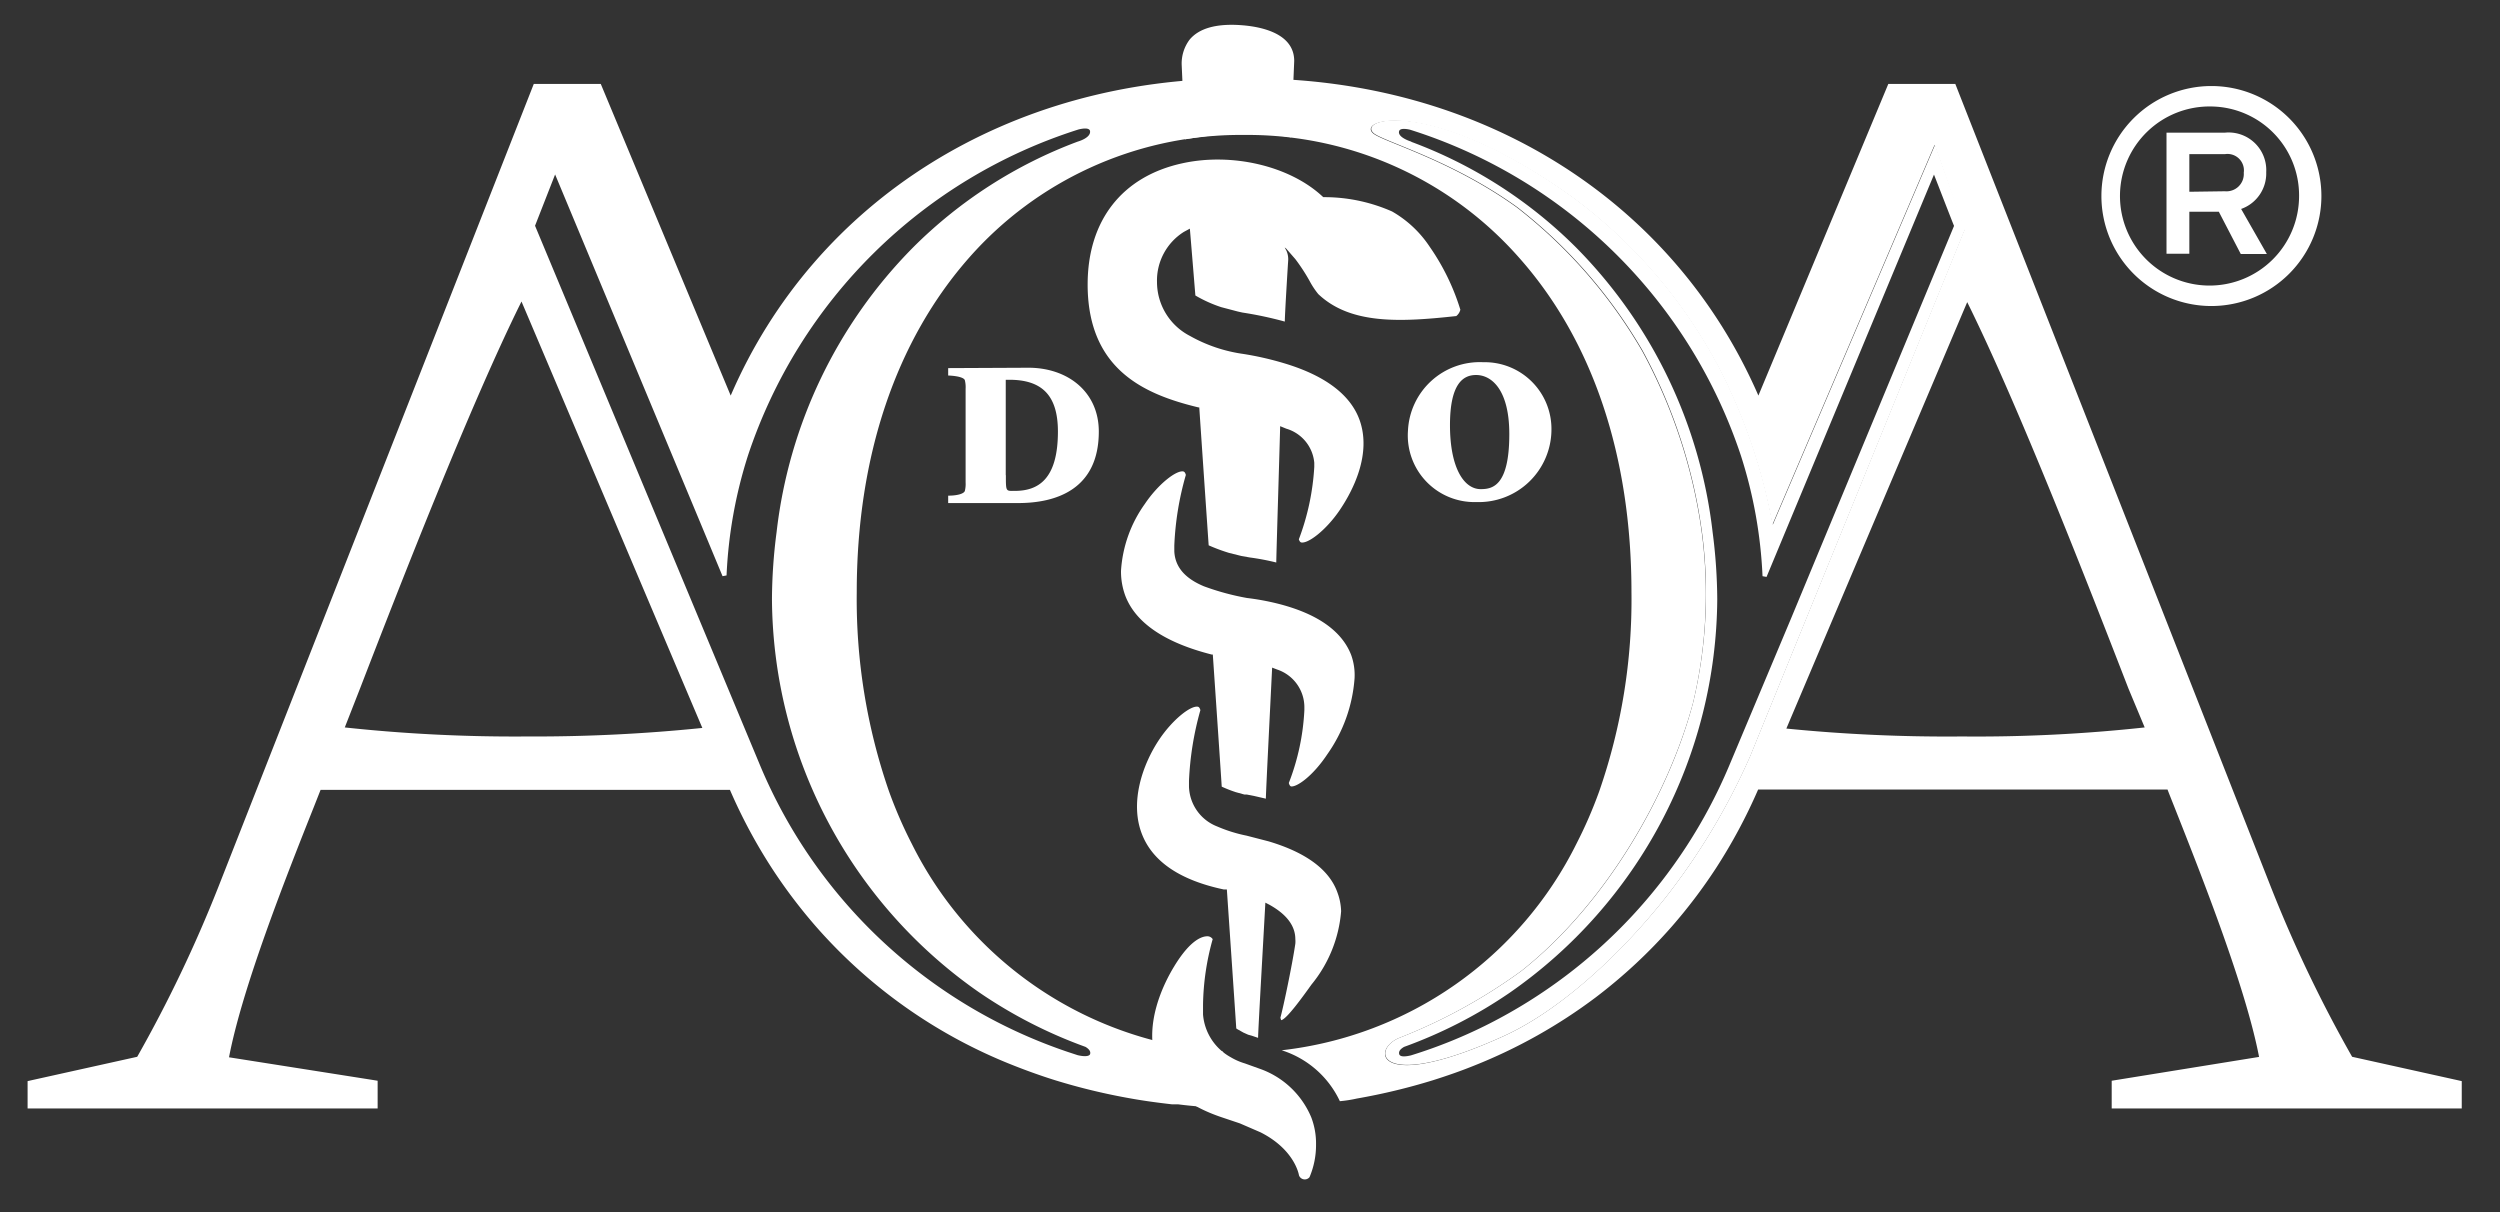 <svg id="fba760b3-db1a-4080-b2ac-fc9f70cd8a80" data-name="aoaLogoWhite" xmlns="http://www.w3.org/2000/svg" viewBox="0 0 199.33 96.67"><rect x="0" y="0" width="199.33" height="96.67" fill="#333333" stroke="none"/><title>aoaLogoWhite</title><g id="504230e7-efec-4709-a709-14e1e7519057" data-name="logo"><g id="ec89afb1-1931-449b-aff0-d757329c1b99" data-name="aoa"><path d="M28.72,54.9,27.49,58A126.48,126.48,0,0,0,42,58.72a131.48,131.48,0,0,0,14-.62c-.51-1.21-13.81-32.6-14.42-34C37.46,32.38,31.81,46.93,28.72,54.9Z" fill="none"/><path d="M86,10.32a40.74,40.74,0,0,0-26.36,26,36.63,36.63,0,0,0-1.72,9.6l-.32.06-1.78-4.28L44.26,13.89,42.66,18l13,31.31,4.92,11.8A40.53,40.53,0,0,0,85.14,83.87h0l.76.25c.45.11.94.17,1-.1s-.14-.42-.37-.56a37.65,37.65,0,0,1-8.47-4.34A38.48,38.48,0,0,1,61.55,47.78a42.64,42.64,0,0,1,.37-5.36A38.46,38.46,0,0,1,72.8,19.73,36.74,36.74,0,0,1,86,11.29h0s1.11-.32,1-.85C86.86,10.19,86.43,10.22,86,10.32Z" fill="none"/><path d="M156.89,24.07c-.6,1.43-13.91,32.81-14.42,34a129.25,129.25,0,0,0,14,.63A124.16,124.16,0,0,0,171,58l-1.23-3.15C166.66,46.92,161,32.37,156.89,24.07Z" fill="none"/><path d="M195.88,86.11l-8.34-1.85a106.33,106.33,0,0,1-6.46-13.49L155.9,6.69h-5.34L140.2,31.54C133.41,15.92,118,6.25,99.67,6.25H98.8C80.45,6.25,65,15.92,58.26,31.54L47.9,6.69H42.56L17.39,70.77a107.65,107.65,0,0,1-6.45,13.49L2.6,86.11l-.4.09v2.18H30.11V86.17l-.43-.07L18.26,84.3c1.06-5.54,4.48-14.22,6.78-20l.52-1.32H58.2a42.36,42.36,0,0,0,3.38,6.3,41.72,41.72,0,0,0,3.51,4.63A40.81,40.81,0,0,0,80.81,84.95c1.06.42,2.17.82,3.32,1.18a49.68,49.68,0,0,0,6.07,1.46c1,.18,2.1.33,3.24.46l.49,0a33.7,33.7,0,0,0,6.51.2l-3-4.45-.62,0A30,30,0,0,1,72.7,67.28a35.35,35.35,0,0,1-1.82-4.19,46.79,46.79,0,0,1-2.57-15.87c0-10.84,3.13-20.08,9-26.72a28.85,28.85,0,0,1,21.25-9.74h1.26a28.86,28.86,0,0,1,21.26,9.74c5.92,6.64,9,15.88,9,26.72a46.55,46.55,0,0,1-2.57,15.87,35.34,35.34,0,0,1-1.82,4.19,30,30,0,0,1-23.5,16.46,7.68,7.68,0,0,1,4.64,4.06,10.41,10.41,0,0,0,1.35-.21,49.24,49.24,0,0,0,6.07-1.46c1.14-.36,2.26-.75,3.32-1.18a41.83,41.83,0,0,0,9.65-5.42,41.14,41.14,0,0,0,6.07-5.65,41.72,41.72,0,0,0,3.51-4.63,42.86,42.86,0,0,0,3.38-6.3h32.64c.16.42.52,1.32.52,1.32,2.3,5.81,5.72,14.49,6.78,20L168.8,86.1l-.43.07v2.21h27.91V86.2ZM42,58.72A126.48,126.48,0,0,1,27.49,58l1.23-3.14c3.09-8,8.74-22.52,12.86-30.82.61,1.42,13.91,32.81,14.42,34A131.48,131.48,0,0,1,42,58.72ZM85.93,11.29h0A36.74,36.74,0,0,0,72.8,19.73,38.46,38.46,0,0,0,61.92,42.42a42.64,42.64,0,0,0-.37,5.36A38.48,38.48,0,0,0,78.08,79.13a37.65,37.65,0,0,0,8.47,4.34c.23.14.43.33.37.56s-.55.21-1,.1l-.76-.25h0A40.69,40.69,0,0,1,60.63,61.09l-4.92-11.8L42.66,18l1.6-4.09L55.83,41.66l1.78,4.28.32-.06a36.63,36.63,0,0,1,1.72-9.6A40.74,40.74,0,0,1,86,10.32c.42-.1.85-.13.91.12C87,11,85.93,11.29,85.93,11.29Zm53.61,49a52.73,52.73,0,0,1-6.79,11.33c-3.67,4.61-8.47,9-12.88,11-9.93,4.51-10.64,1.19-8.37.16a43.55,43.55,0,0,0,9.78-5.35C128.16,72,133.11,63.1,135,56a37.35,37.35,0,0,0,.69-13.51A42.32,42.32,0,0,0,130.94,28a39.72,39.72,0,0,0-10-11.46c-5.24-3.78-10.66-5.23-11.45-5.9-1.39-1.19,4.73-2.86,15.87,5.09a40.15,40.15,0,0,1,11.89,14,44.83,44.83,0,0,1,4.06,12.12l12.94-30.3,2.37,6.79Zm16.89-1.57a129.25,129.25,0,0,1-14-.63c.51-1.21,13.82-32.59,14.42-34,4.12,8.3,9.77,22.85,12.86,30.82L171,58A124.16,124.16,0,0,1,156.43,58.72Z" fill="#fff"/><path d="M154.29,11.53l-12.94,30.3a44.83,44.83,0,0,0-4.06-12.12,40.15,40.15,0,0,0-11.89-14c-11.14-8-17.26-6.28-15.87-5.09.79.67,6.21,2.12,11.45,5.9a39.72,39.72,0,0,1,10,11.46,42.32,42.32,0,0,1,4.73,14.51A37.35,37.35,0,0,1,135,56c-1.87,7.11-6.82,16-13.7,21.42a43.55,43.55,0,0,1-9.78,5.35c-2.27,1-1.56,4.35,8.37-.16,4.41-2,9.21-6.37,12.88-11a52.73,52.73,0,0,0,6.79-11.33l17.12-42ZM137.85,61.1a40.84,40.84,0,0,1-19.11,20.52,39.69,39.69,0,0,1-6.25,2.53c-.43.1-.87.14-.93-.11s.15-.43.39-.57a37.4,37.4,0,0,0,8.44-4.33,38.5,38.5,0,0,0,16.53-31.35,42.76,42.76,0,0,0-.37-5.36,38.49,38.49,0,0,0-10.88-22.69A36.56,36.56,0,0,0,112.5,11.3h.05s-1.12-.32-1-.83c.06-.24.46-.22.87-.13a40.68,40.68,0,0,1,26.39,26,36.63,36.63,0,0,1,1.72,9.6l.32.06,1.78-4.28L154.2,13.92c.25.63,1.55,4,1.6,4.09l-13,31.31Z" fill="#fff"/></g><g id="67dd8670-9343-498b-9009-ce25bbfd7138" data-name="staff"><path d="M82,29.32c3.12,0,5.61,1.91,5.61,5.09,0,4.62-3.42,5.7-6.42,5.7H75.6v-.59c.75,0,1.26-.16,1.33-.38a2.29,2.29,0,0,0,.06-.67V31a2.32,2.32,0,0,0-.06-.68c-.06-.21-.58-.35-1.33-.38v-.59Zm-1.8,8.57c0,1.34,0,1.25.71,1.25,1.8,0,3.44-.85,3.44-4.73,0-2.93-1.31-4.13-3.88-4.13h-.28v7.61Z" fill="#fff"/><path d="M112.26,34.34a5.73,5.73,0,0,1,6-5.46,5.32,5.32,0,0,1,5.44,5.39,5.8,5.8,0,0,1-6,5.76A5.31,5.31,0,0,1,112.26,34.34Zm8.08.27c0-3.48-1.37-4.71-2.65-4.71-1,0-2.08.64-2.08,4S116.7,39,118.06,39C119,39,120.34,38.75,120.34,34.61Z" fill="#fff"/><path d="M104.41,93.86a6.54,6.54,0,0,0,.52-2.62,5.82,5.82,0,0,0-.38-2.15h0a6.94,6.94,0,0,0-4.15-3.89l-1.14-.41a5,5,0,0,1-1.14-.5,4.28,4.28,0,0,1-2.2-3.4l0-.79a20.35,20.35,0,0,1,.77-5.22.51.51,0,0,0-.41-.23c-.35,0-1.31.16-2.69,2.45-.78,1.29-2.48,4.62-1.34,7.69.73,2,2.5,3.42,5.27,4.33l1.34.45,1.64.71c2.77,1.4,3.07,3.43,3.07,3.43A.49.49,0,0,0,104.41,93.86Z" fill="#fff"/><path d="M106.65,71.2h0c-.63-1.83-2.48-3.22-5.51-4.12l-1.74-.45a11.63,11.63,0,0,1-2.34-.73,3.52,3.52,0,0,1-2.26-3.18v-.46a24.5,24.5,0,0,1,.91-5.64c-.06-.22-.15-.26-.19-.27-.57-.12-2,1-3.07,2.58-1.35,2-2.42,5.08-1.37,7.65.87,2.15,3.05,3.61,6.5,4.34l.09,0,.15,0c.18,2.65.74,10.86.75,11.08l.09.06.48.27.38.17.29.08.5.17c0-.55.46-8.52.58-10.78l.31.16c1.38.76,2.08,1.69,2.08,2.75a2.19,2.19,0,0,1,0,.36c-.23,1.59-.94,5-1.19,5.9a1.32,1.32,0,0,0,.06.2c.42-.05,1.76-1.92,2.41-2.83a10.54,10.54,0,0,0,2.37-5.85A4.6,4.6,0,0,0,106.65,71.2Z" fill="#fff"/><path d="M107.73,52.22c-.75-1.93-2.73-3.31-5.89-4.1a19.8,19.8,0,0,0-2.41-.44A20.2,20.2,0,0,1,96,46.75c-1.54-.64-2.31-1.56-2.37-2.79V43.5a23.73,23.73,0,0,1,.92-5.63c-.06-.24-.16-.27-.2-.28-.56-.11-2,1-3.07,2.59a10.24,10.24,0,0,0-1.9,5.34,5.58,5.58,0,0,0,.35,2c.83,2.15,3.15,3.72,6.89,4.67l.08,0c.17,2.48.7,10.27.71,10.53a10.5,10.5,0,0,0,1.12.44l.69.19.19,0,.61.12.91.21c0-.5.39-8.16.5-10.45l.39.15A3.17,3.17,0,0,1,104,56.33c0,.09,0,.19,0,.29a18.48,18.48,0,0,1-1.24,5.81c.06.22.14.26.17.27.44.08,1.73-.79,2.92-2.59a12,12,0,0,0,2.15-6A4.71,4.71,0,0,0,107.73,52.22Z" fill="#fff"/><path d="M116.43,24.67a18,18,0,0,0-2.44-5,8.88,8.88,0,0,0-3-2.81,13.39,13.39,0,0,0-5.26-1.14h-.22l-.08-.07c-2.61-2.42-7.2-3.5-11.16-2.63-4.81,1.05-7.55,4.57-7.55,9.66v.16c.08,6.63,4.51,8.6,8.82,9.64l.08,0c.17,2.56.73,10.74.75,11a14.28,14.28,0,0,0,1.61.6l1,.25.68.12a19.05,19.05,0,0,1,2.1.4c0-.54.25-8.52.31-10.87l.49.2a3.12,3.12,0,0,1,2.23,2.72c0,.11,0,.22,0,.33A19.46,19.46,0,0,1,103.56,43c.06.19.14.24.19.25.56.11,2-1,3.07-2.58s2.54-4.46,1.59-7.16c-.71-2-2.69-3.52-5.87-4.5a24.6,24.6,0,0,0-3.41-.79,12.05,12.05,0,0,1-4.26-1.44,4.84,4.84,0,0,1-2.62-4.29,4.58,4.58,0,0,1,2.14-4l.48-.26c.12,1.4.42,5.1.44,5.33a10.58,10.58,0,0,0,2.06.93l1.33.35.36.08a29.92,29.92,0,0,1,3.38.72c0-.56.26-4.77.27-4.88a1.67,1.67,0,0,0-.13-.75l-.15-.28.11.08.74.85a14.78,14.78,0,0,1,1.13,1.73,6.48,6.48,0,0,0,.7,1.06c2.57,2.43,6.51,2.24,11,1.75a.91.91,0,0,0,.33-.52S116.43,24.69,116.43,24.67Z" fill="#fff"/><path d="M98.47,10.65a20.58,20.58,0,0,1,4.47.3l.25-6.09c0-2.24-2.72-2.76-4.34-2.86-1.92-.12-3.26.27-4,1.16a3.17,3.17,0,0,0-.63,2.06s.24,5.3.27,5.89A33.57,33.57,0,0,1,98.47,10.65Z" fill="#fff"/></g><path id="8dc7ae09-00ca-465e-bf64-e5f6dfad07b0" data-name="copyright" d="M176.31,24.4a8.77,8.77,0,1,1,8.78-8.78A8.78,8.78,0,0,1,176.31,24.4Zm0-15.91a7.14,7.14,0,1,0,7,7.13A7.09,7.09,0,0,0,176.31,8.49Zm4.43,11.76h-2.08l-1.75-3.37h-2.35v3.35h-1.82V10.58h4.63a3,3,0,0,1,3.32,3.15,3,3,0,0,1-2,2.93Zm-3.34-5a1.38,1.38,0,0,0,1.5-1.48,1.31,1.31,0,0,0-1.5-1.48h-2.84v3Z" fill="#fff"/></g></svg>